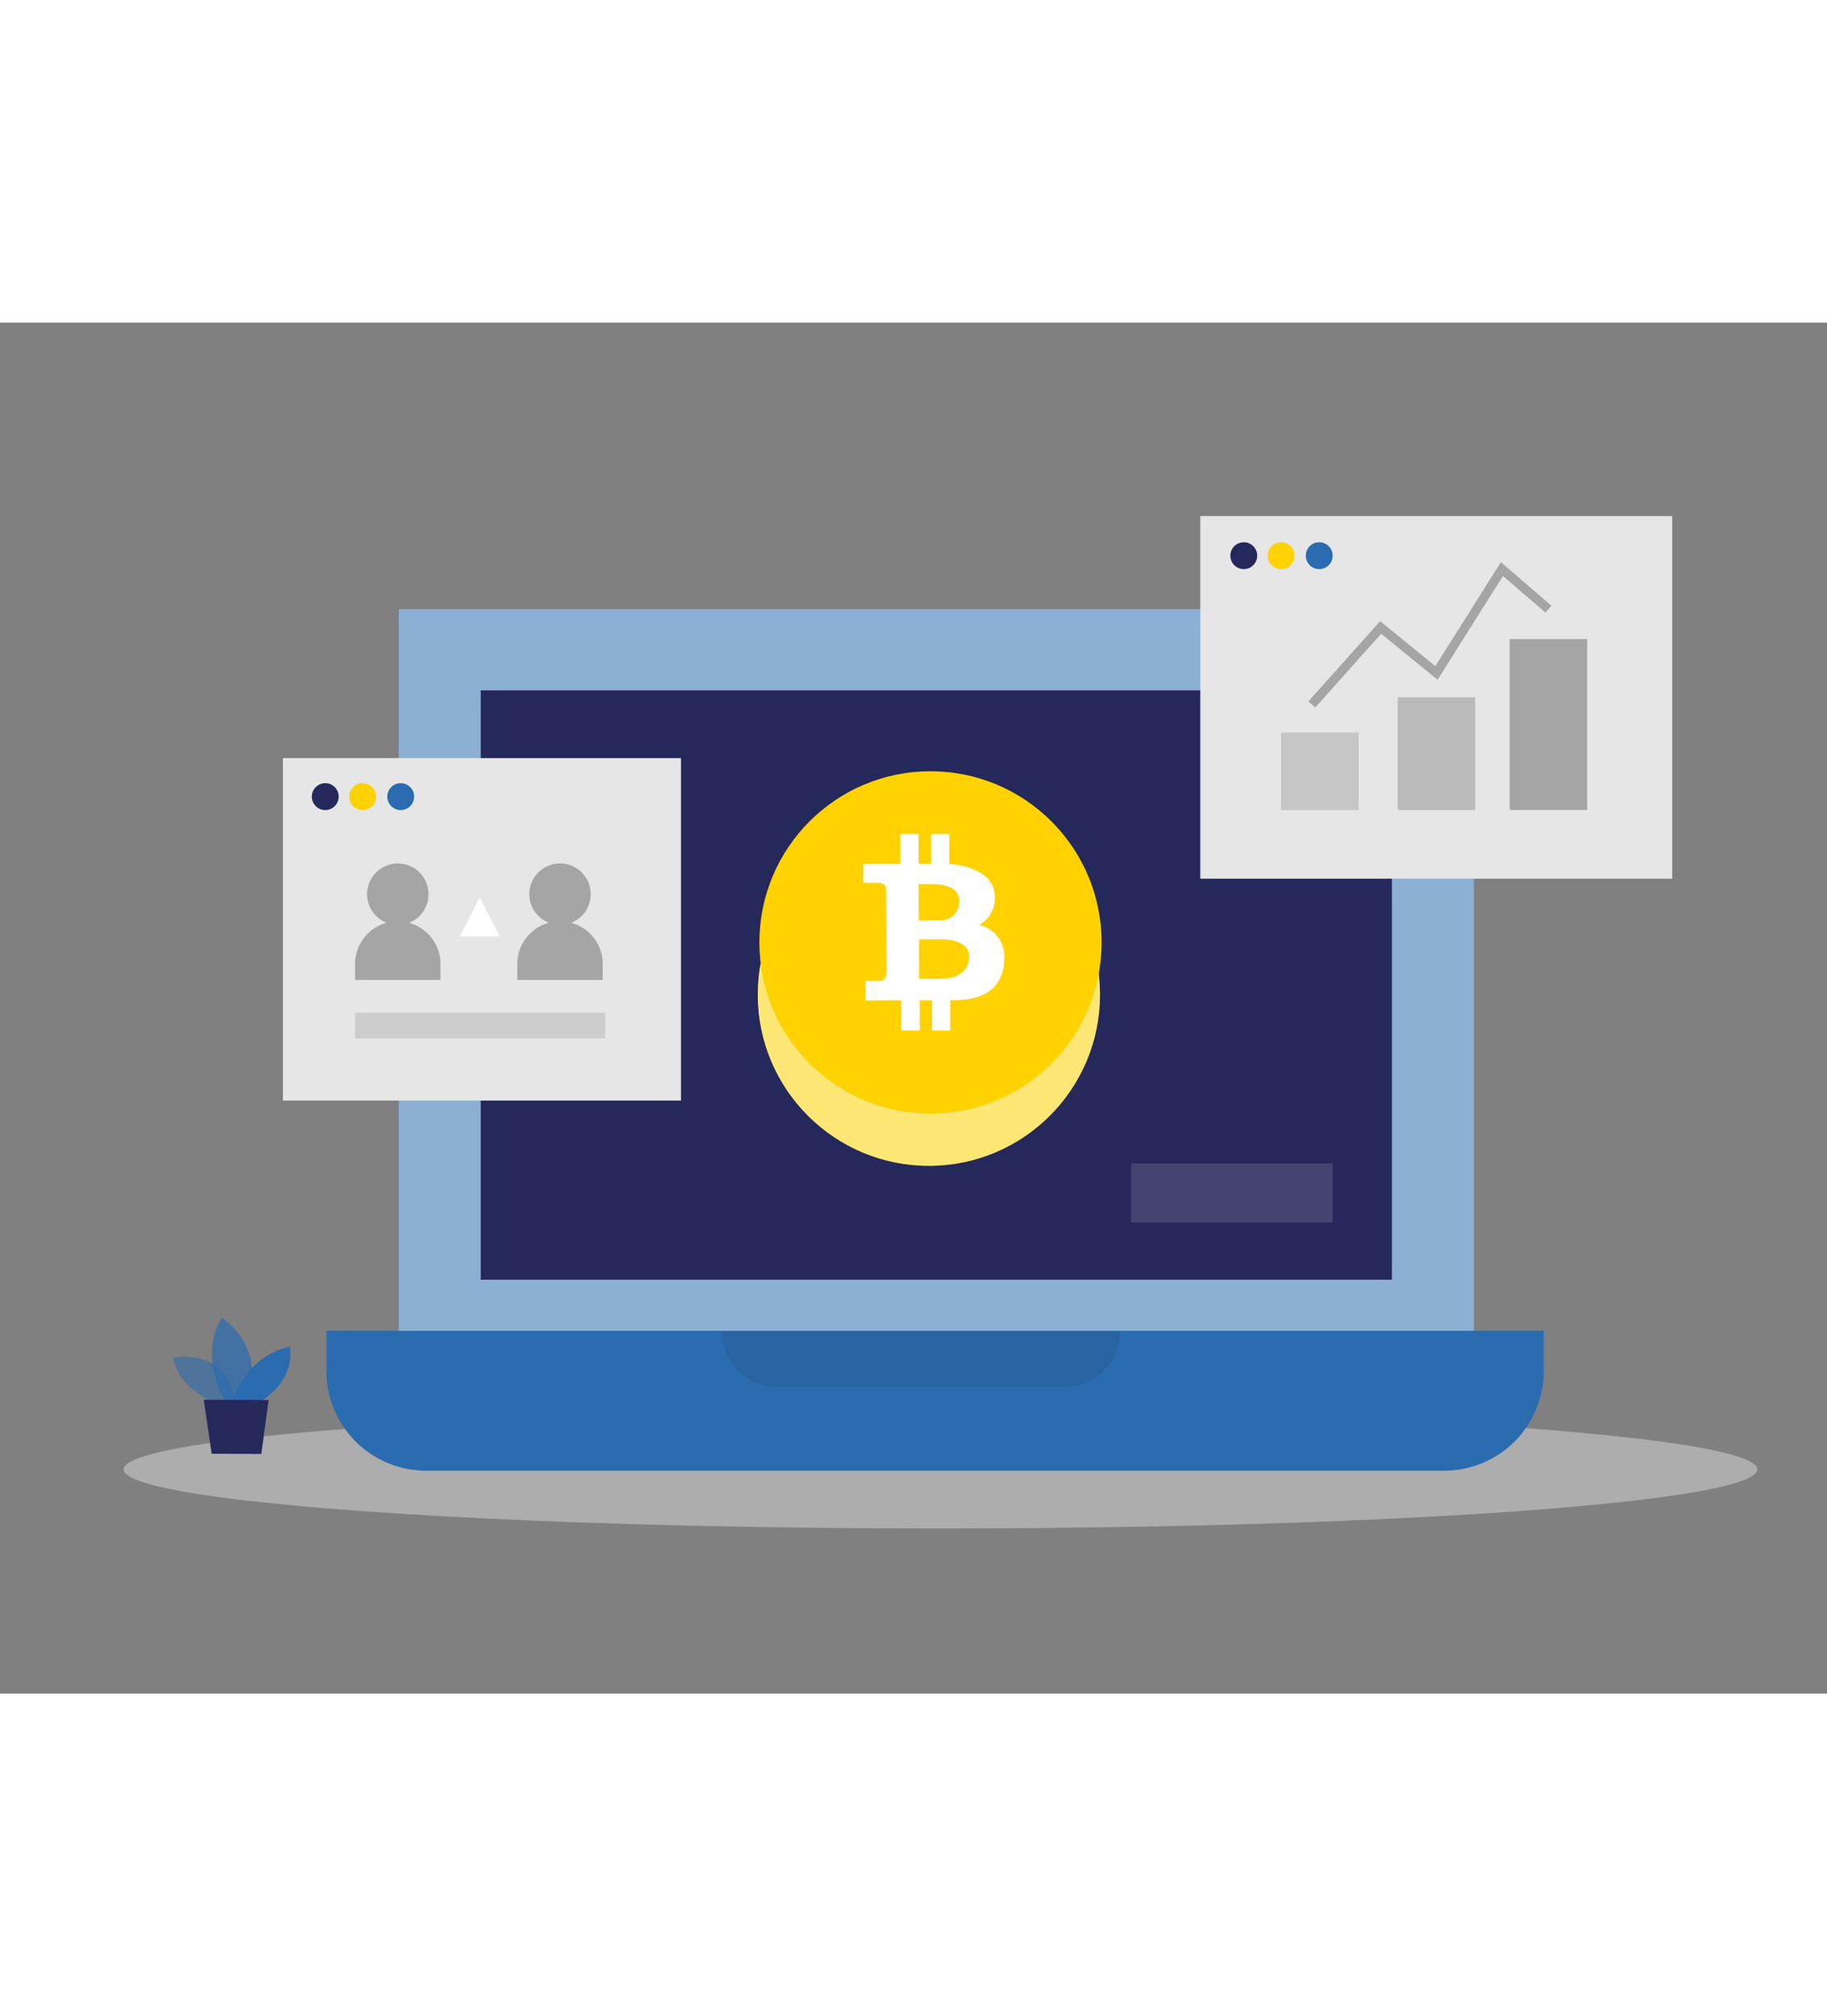 <svg id="Layer_1" data-name="Layer 1" xmlns="http://www.w3.org/2000/svg" viewBox="0 0 400 300" data-imageid="bitcoin-5" imageName="Bitcoin" class="illustrations_image" style="width: 272px;"><rect x="0" y="0" width="400" height="300" fill="#808080" stroke="none"/><rect x="87.3" y="62.7" width="235.4" height="165.87" fill="#2b6cb0" class="target-color"/><rect x="87.3" y="62.7" width="235.4" height="165.87" fill="#fff" opacity="0.46"/><rect x="105.25" y="80.47" width="199.49" height="128.95" fill="#24285b"/><ellipse cx="205.91" cy="250.93" rx="178.84" ry="12.93" fill="#e6e6e6" opacity="0.45"/><circle cx="203.37" cy="147.05" r="37.46" fill="#ffd200"/><circle cx="203.37" cy="147.05" r="37.46" fill="#fff" opacity="0.46"/><circle cx="203.72" cy="135.63" r="37.46" fill="#ffd200"/><path d="M214.39,131.79a6.8,6.8,0,0,0,3.33-7.06c-.6-4.34-5.8-6-9.89-6.27l0-6.55-4,0,0,6.48-2.71,0,0-6.48-4,0,0,6.49-8.13,0,0,4.18,3,0c1.36,0,2,.39,2,1.48l.11,18c0,1.5-.73,2-1.54,2l-3.08,0,0,4.27,7.84-.05,0,6.63,4.07,0-.05-6.63h2.71l0,6.62,4,0,0-6.63h.87c8.29-.06,11-4.14,11-9.67A7.18,7.18,0,0,0,214.39,131.79Zm-13.28-8.91,2.88,0c2,0,6,.31,6,3.59a4.07,4.07,0,0,1-3.52,4.32l-5.33,0Zm4.6,20.72v0l-4.47,0-.05-8.65,5.18,0c1.21,0,5.77.37,5.79,3.59S210,143.57,205.71,143.6Z" fill="#fff"/><path d="M71.47,220.61H338a0,0,0,0,1,0,0v8.78a21.83,21.83,0,0,1-21.83,21.83H93.3a21.83,21.83,0,0,1-21.83-21.83v-8.78A0,0,0,0,1,71.47,220.61Z" fill="#2b6cb0" class="target-color"/><path d="M158,220.61h87.32a0,0,0,0,1,0,0v0a12.3,12.3,0,0,1-12.3,12.3H170.27a12.3,12.3,0,0,1-12.3-12.3v0A0,0,0,0,1,158,220.61Z" opacity="0.08"/><rect x="61.94" y="95.29" width="87.15" height="74.94" fill="#e6e6e6"/><rect x="262.79" y="42.33" width="103.32" height="79.35" fill="#e6e6e6"/><path d="M87.09,131h0a9.35,9.35,0,0,1,9.35,9.35v3.48a0,0,0,0,1,0,0H77.74a0,0,0,0,1,0,0v-3.48A9.35,9.35,0,0,1,87.09,131Z" fill="#a5a5a5"/><circle cx="87.09" cy="125.07" r="6.73" fill="#a5a5a5"/><path d="M122.61,131h0a9.35,9.35,0,0,1,9.35,9.35v3.48a0,0,0,0,1,0,0H113.26a0,0,0,0,1,0,0v-3.48A9.35,9.35,0,0,1,122.61,131Z" fill="#a5a5a5"/><circle cx="122.61" cy="125.07" r="6.73" fill="#a5a5a5"/><rect x="77.74" y="151" width="54.75" height="5.62" fill="#a5a5a5" opacity="0.39"/><circle cx="71.21" cy="103.72" r="2.94" fill="#24285b"/><circle cx="79.38" cy="103.72" r="2.94" fill="#ffd200"/><circle cx="87.73" cy="103.72" r="2.94" fill="#2b6cb0" class="target-color"/><circle cx="272.31" cy="51" r="2.94" fill="#24285b"/><circle cx="280.48" cy="51" r="2.94" fill="#ffd200"/><circle cx="288.83" cy="51" r="2.94" fill="#2b6cb0" class="target-color"/><rect x="280.48" y="89.68" width="16.98" height="16.98" fill="#a5a5a5" opacity="0.49"/><rect x="306.01" y="82" width="16.98" height="24.65" fill="#a5a5a5" opacity="0.67"/><rect x="330.52" y="69.25" width="16.98" height="37.4" fill="#a5a5a5"/><polyline points="287.21 83.55 302.28 66.7 314.5 76.66 328.83 53.93 339.01 62.7" fill="none" stroke="#a5a5a5" stroke-miterlimit="10" stroke-width="2"/><rect x="247.64" y="183.97" width="44.13" height="12.94" fill="#fff" opacity="0.13"/><path d="M48.21,236.75s-8.51-2.32-10.37-10.25c0,0,13.2-2.66,13.57,10.95Z" fill="#2b6cb0" opacity="0.58" class="target-color"/><path d="M49.25,235.91s-5.94-9.41-.71-18.2c0,0,10,6.37,5.58,18.22Z" fill="#2b6cb0" opacity="0.73" class="target-color"/><path d="M50.79,235.92S53.93,226,63.43,224.1c0,0,1.78,6.45-6.15,11.84Z" fill="#2b6cb0" class="target-color"/><polygon points="44.61 235.69 46.34 247.5 57.21 247.55 58.81 235.75 44.61 235.69" fill="#24285b"/><polygon points="100.7 134.28 109.38 134.28 105.04 125.72 100.7 134.28" fill="#fff"/></svg>